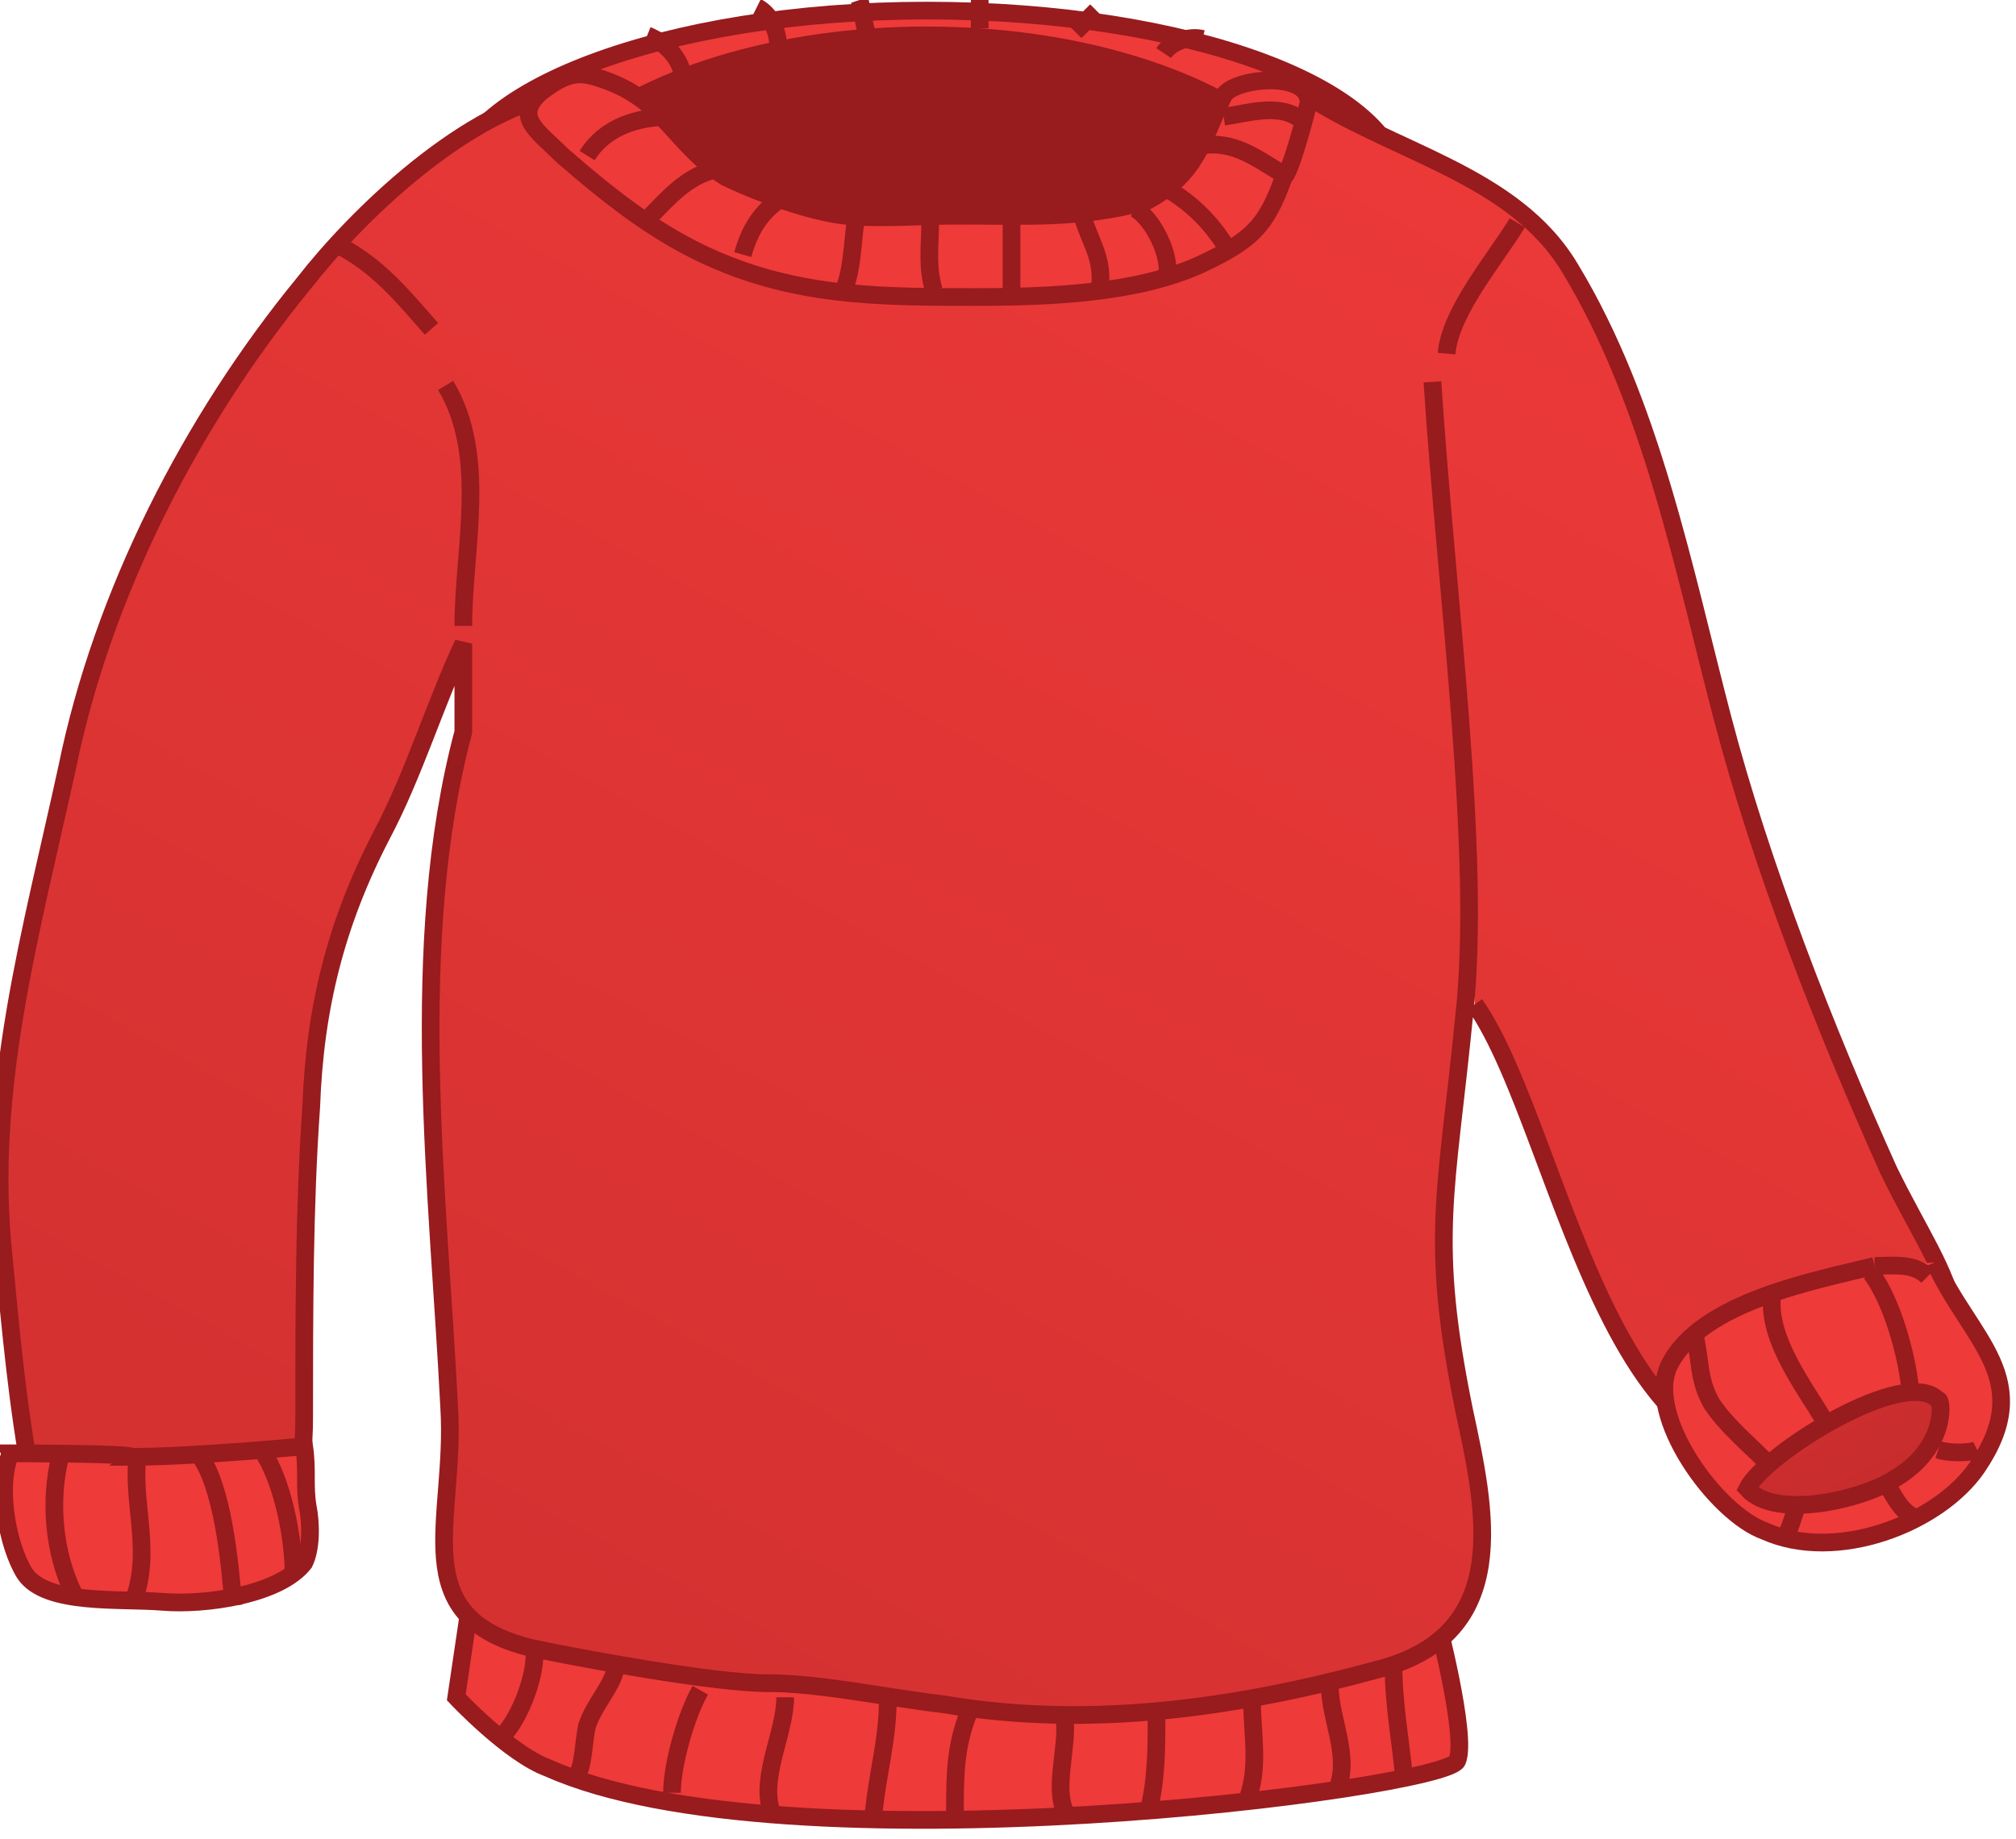 <svg xmlns="http://www.w3.org/2000/svg" version="1.0" viewBox="0 11 57 52"><switch><g><path fill="#EE3A39" stroke="#981B1E" stroke-width=".5" d="M26.2 13.2c7 0 12.8.9 13.3 3.5 0-.1.1-.3.1-.4 0-2.8-6-5-13.4-5s-13.4 2.3-13.4 5c0 .1 0 .3.1.4.6-2.6 6.3-3.5 13.3-3.5z"/><ellipse cx="26.2" cy="18.2" fill="#981B1E" stroke="#981B1E" stroke-width=".5" rx="11.7" ry="6.2"/><path fill="#EE3A39" stroke="#981B1E" stroke-width=".5" d="M40.6 56.7s.9 3.4.6 4.1c-.4.8-19 3.2-25.7.2-1.1-.4-2.6-2-2.6-2l.4-2.7 27.3.4z"/><linearGradient id="a" x1="1473.846" x2="1914.58" y1="-33.855" y2="-834.018" gradientTransform="rotate(180 177.835 1.16) scale(.211)" gradientUnits="userSpaceOnUse"><stop offset="0" stop-color="#ee3a39"/><stop offset="1" stop-color="#981b1e"/></linearGradient><path fill="url(#a)" stroke="#981B1E" stroke-width=".5" d="M40.5 21.8c.4 6.1 1.4 13.4.9 17.9-.5 5.1-1 6.3 0 11.2.6 2.8 1.4 6.3-2.4 7.3-4 1.1-8.2 1.7-12.3 1-1.7-.2-3.5-.6-5-.6s-5.3-.7-6.7-1c-3.6-.9-2.1-3.6-2.3-6.8-.3-6-1.2-13.1.4-19.1v-2.5c-.8 1.7-1.4 3.7-2.3 5.4-1.3 2.5-1.9 4.9-2 7.7-.2 2.8-.2 5.9-.2 8.8 0 3.3-1.4 3.6-4.6 3.7-2 .1-2.8.2-3.1-1.9-.4-2.1-.6-4.3-.8-6.4-.5-4.7.8-9.2 1.8-13.8 1-4.9 3.5-9.8 6.7-13.7 1.4-1.8 4.6-5 7.5-5.4 0 0 .9 2 4.2 3.8s12.7.9 14.2.2c1.5-.8 2.3-4 2.3-4 2.5 1.7 6 2.3 7.6 5 2.3 3.8 3.2 8.5 4.3 12.7 1.1 4.2 2.9 8.8 4.7 12.8 1.6 3.3 3.5 5-.6 7.3-7.1 4.1-8.5-8.3-11.1-12"/><path fill="#EE3A39" stroke="#981B1E" stroke-width=".5" d="M53 46.8c-1.6.4-4.9 1-5.8 2.8-.7 1.4 1.3 4.2 2.7 4.7 2 .9 4.9-.2 6-1.8 1.7-2.5-.2-3.6-1.2-5.8"/><linearGradient id="b" x1="1472.263" x2="1394.145" y1="-172.979" y2="-325.423" gradientTransform="rotate(180 177.835 1.16) scale(.211)" gradientUnits="userSpaceOnUse"><stop offset="0" stop-color="#ee3a39"/><stop offset="1" stop-color="#981b1e"/></linearGradient><path fill="url(#b)" stroke="#981B1E" stroke-width=".5" d="M53.6 52.8c-.9.6-3.4 1.2-4.2.3.5-1 4.5-3.5 5.4-2.5.1-.1.3 1.3-1.2 2.2z"/><path fill="#EE3A39" stroke="#981B1E" stroke-width=".5" d="M.3 52.1c-.4.9-.1 2.6.4 3.4.6.9 2.7.7 3.9.8 1.2.1 3.3-.2 4-1.1.2-.4.2-1.1.1-1.6-.1-.6 0-1-.1-1.7 0 0-3.1.3-4.9.3.1-.1-3.4-.1-3.4-.1zM37 13.9c0-.9-2.1-.7-2.4-.2-.6 1.2-.7 2.2-2.2 3-1.9.5-3.3.4-5.3.4-1.1 0-2.2.1-3.2 0s-2.6-.7-3.4-1.1c-1.4-.9-1.7-2.1-3.3-2.7-.8-.3-1.1-.3-1.9.3-.8.7-.1 1.1.6 1.8 1.5 1.3 2.9 2.4 4.7 3.1 2.3.9 4.5.9 7 .9 2.1 0 4.5-.1 6.3-.9 1.5-.7 1.9-1.1 2.4-2.5.2-.1.7-2.1.7-2.1z"/><path fill="none" stroke="#981B1E" stroke-width=".5" d="M33.1 16.4c.8.5 1.3 1.1 1.7 1.8m-2.7-1.3c.5.3 1 1.3.9 1.9m-2.4-1.7c.2.7.6 1.2.5 2m-2.5-1.9v2m-2.3-2c0 .8-.1 1.3.1 2m-2.2-2c-.1.6-.1 1.6-.4 2.1m-1.7-2.7c-.6.4-.9.9-1.1 1.6m-.8-2.4c-.8.2-1.3.8-1.8 1.3m.6-2.8c-1 0-1.9.3-2.4 1.1m17.5-.3c.9-.1 1.6.5 2.3.9m-1.8-1.7c.7-.1 1.6-.4 2.2.1m2.6 43.7c0 1.1.2 2.1.3 3.2m-2.1-2.6c0 .9.6 2 .2 2.9m-2.4-2.5c0 .9.2 1.8-.1 2.7m-2.6-2.2c0 .7 0 1.7-.2 2.5m-2.4-2.5c.1.8-.3 1.9 0 2.6m-2.7-2.8c-.4 1-.4 1.8-.4 2.9m-1.9-3.2c0 1.1-.3 2.1-.4 3.2M22.2 59c0 1-.7 2.2-.4 3.2m-2-3.4c-.4.7-.8 2.1-.8 2.9m-1.6-3.5c-.1.5-.6 1-.8 1.6-.1.4-.1 1.2-.3 1.4m-1.2-3.6c.1.7-.4 2-.9 2.5m-10.3-8c-.2 1.3.4 2.7-.1 4.1m-2.1-4c-.3 1.2-.2 2.7.4 3.9M7.4 52c.6.9.9 2.5.9 3.5m-2.7-3.4c.7.9.9 3.1 1 4.3m43.3-4.1c-.5-.5-1.1-1-1.5-1.6-.4-.7-.3-1.2-.5-2m3.7 2.5c-.6-1-1.6-2.3-1.5-3.5m3.9 2.5c-.1-.9-.5-2.4-1.1-3.2m3 5c-.2.1-.8.1-1.1 0m-.7 1.9c-.4-.2-.6-.7-.8-1m-2.9 1.7c.2-.3.3-.7.4-1m2.2-6.8c.5 0 1.1-.1 1.5.3M13.1 28.7c0-2.2.7-4.8-.5-6.8m-.4-1.6c-.8-.9-1.5-1.8-2.7-2.4M40.9 21c.1-1.2 1.4-2.7 2-3.7M18.3 12c.5.2.9.6 1 1.1m14.7-1c-.4-.1-.9.1-1.1.4m-11.5-1.3c.4.2.6.7.6 1.1m9-1l-.6.6m-6.1-.9c.1.3.1.6.2.9m3.2-.9v.8"/></g></switch></svg>
